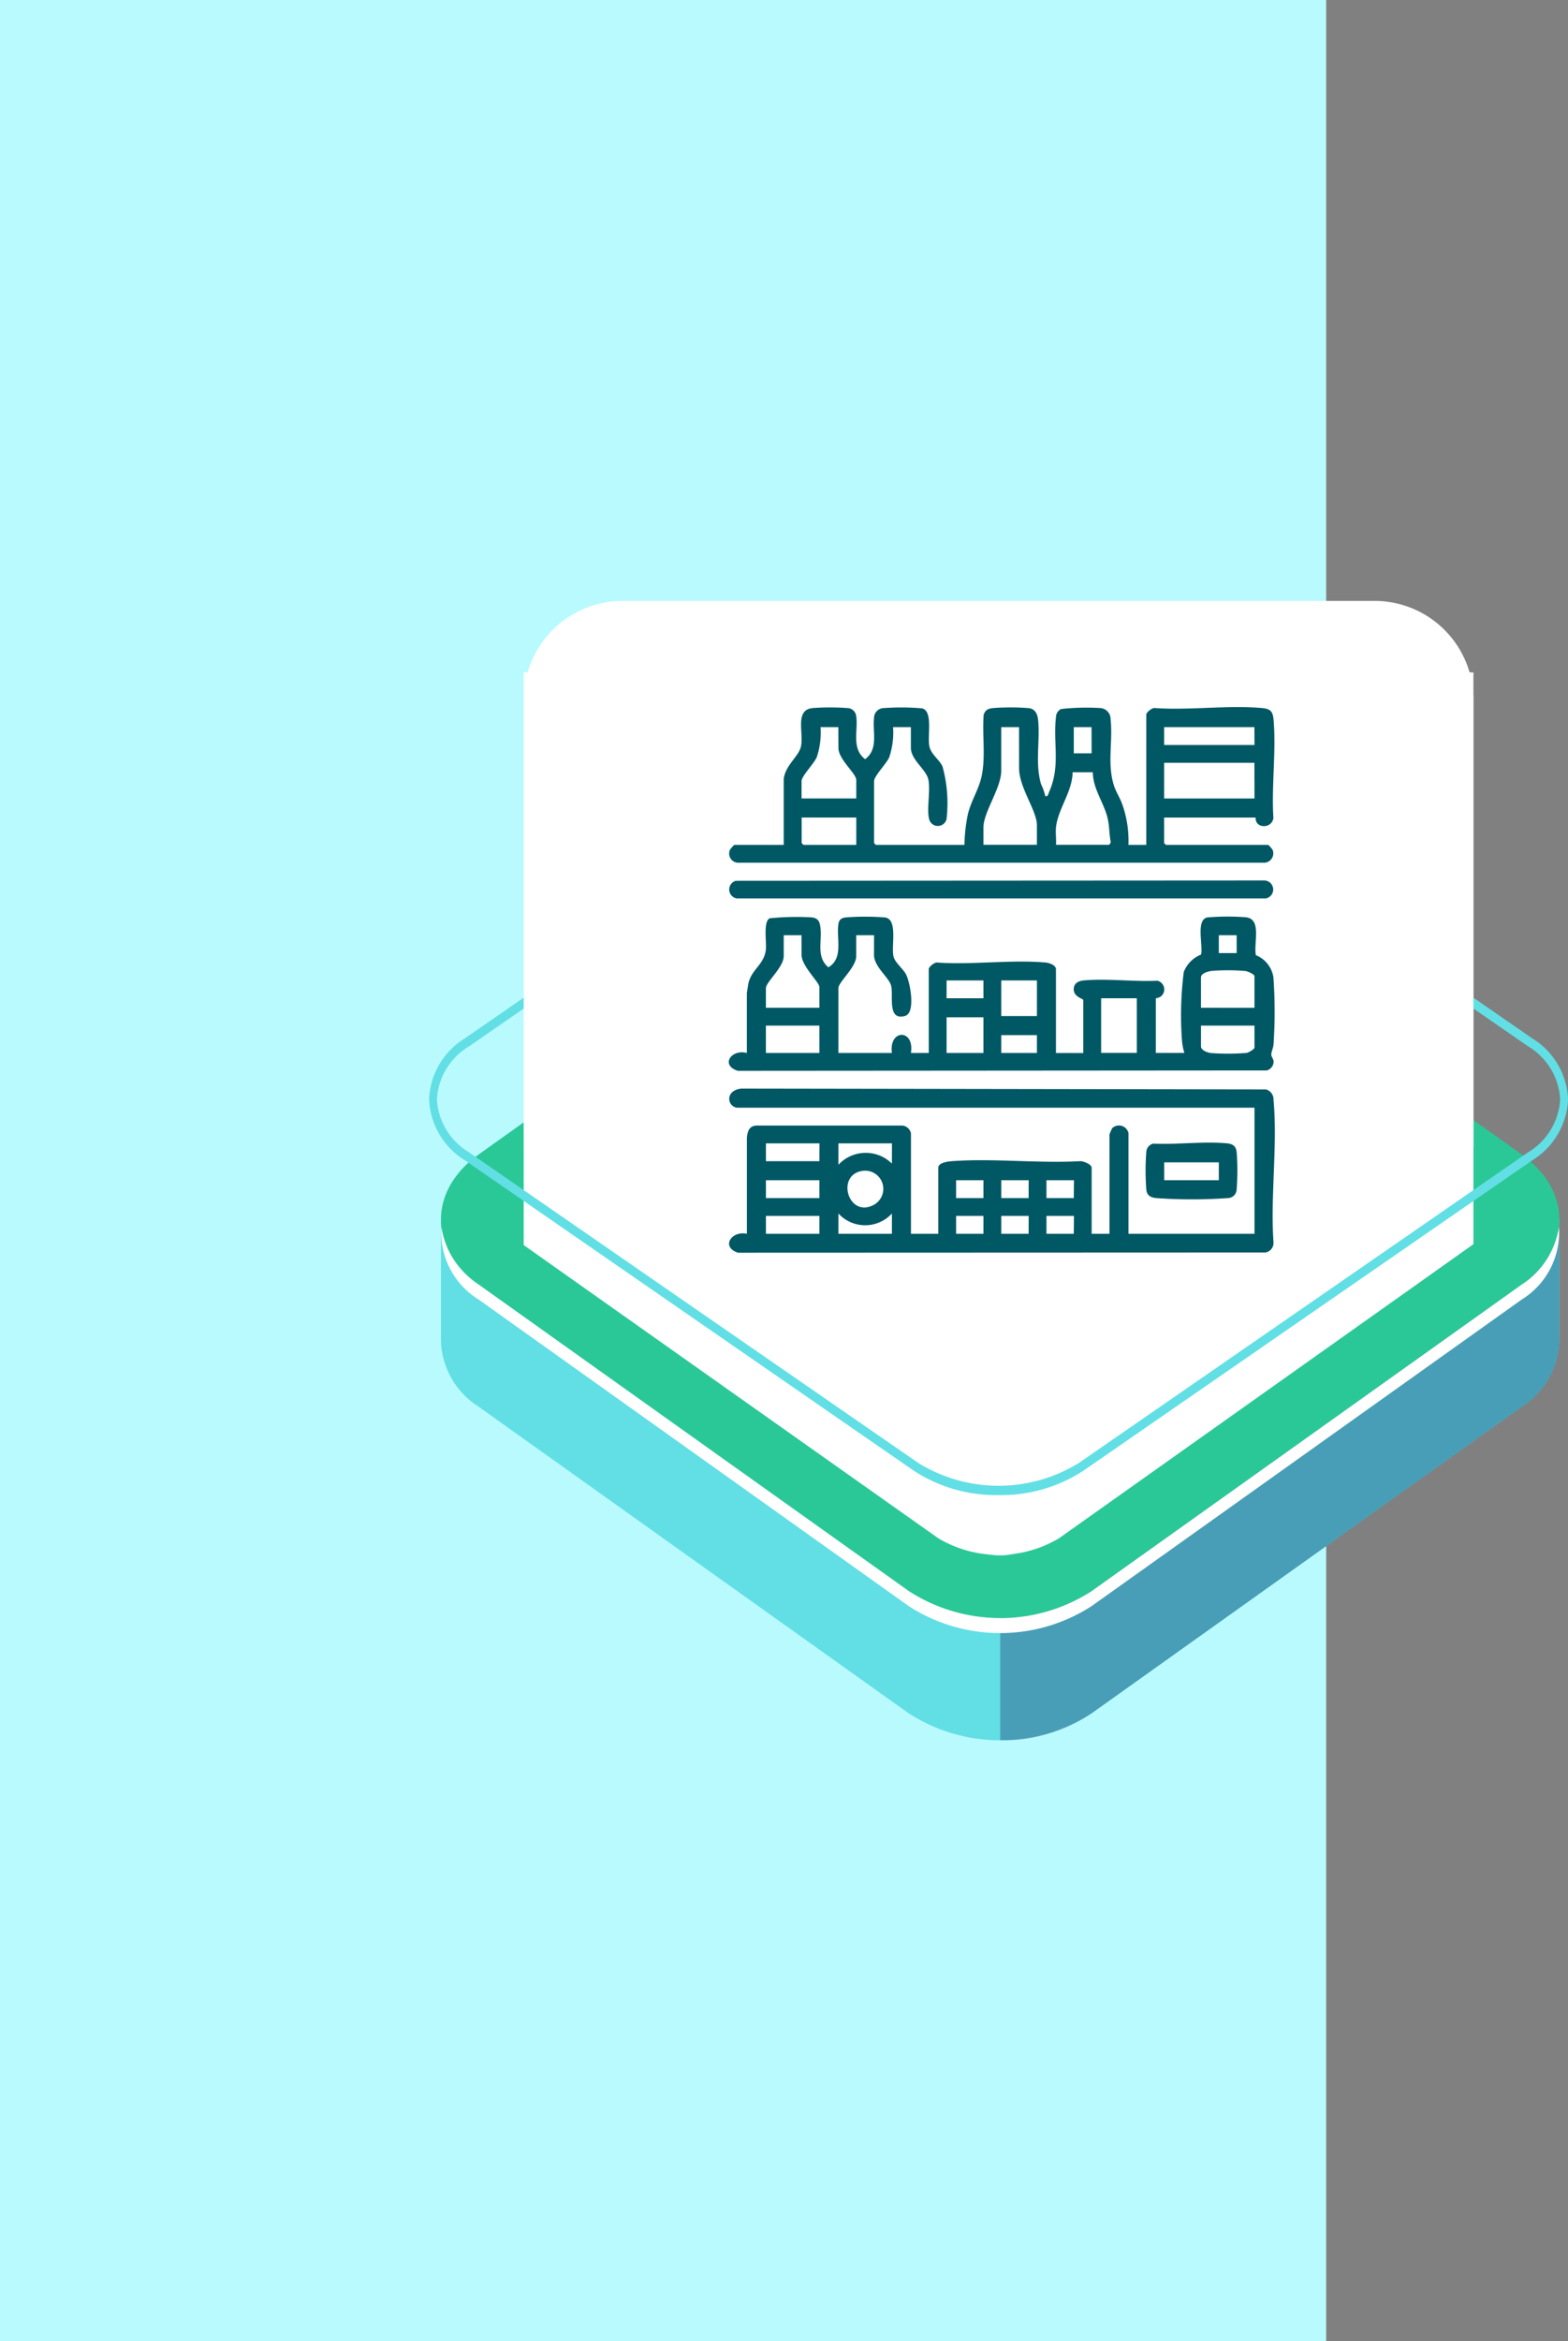 <svg xmlns="http://www.w3.org/2000/svg" xmlns:xlink="http://www.w3.org/1999/xlink" width="100.499" height="150" viewBox="0 0 100.499 150">
  <rect x="0" y="0" width="100.499" height="150" fill="#808080" stroke="none"/>
  <defs>
    <clipPath id="clip-path">
      <rect id="Rectangle_403416" data-name="Rectangle 403416" width="71.683" height="58.902" fill="#59c4c8"/>
    </clipPath>
    <clipPath id="clip-path-2">
      <path id="Path_875268" data-name="Path 875268" d="M1.1,22.912,0,23.293v7.9a5.187,5.187,0,0,0,2.421,4.17L29.988,55.009a10.8,10.8,0,0,0,11.707,0L69.263,35.37a5.21,5.21,0,0,0,2.42-4.1c0-.066,0-.132,0-.2h0V23.367l-1.728-1.185C69.468,25.819,66,28.217,63.1,28.715L43.345,42.969l-8.621,3.841L7.207,29.288l.636-.453c-2.351-1.356-3.618-4.456-4.89-7.285Z" transform="translate(0 -21.549)" fill="#61dfe4"/>
    </clipPath>
    <clipPath id="clip-path-3">
      <rect id="Rectangle_403409" data-name="Rectangle 403409" width="71.683" height="58.902" fill="none"/>
    </clipPath>
    <clipPath id="clip-path-4">
      <rect id="Rectangle_403408" data-name="Rectangle 403408" width="35.842" height="34.45" fill="none"/>
    </clipPath>
    <clipPath id="clip-path-5">
      <path id="Path_875270" data-name="Path 875270" d="M26.3,6.628,3.311,23.549c1.272,2.829,2.539,5.929,4.89,7.285L34.324,12.221a3.459,3.459,0,0,1,3.749,0L63.74,30.508l-.285.207c2.9-.5,6.37-2.9,6.858-6.533L41.508,4.411,33.126,1.678Z" transform="translate(-3.311 -1.678)" fill="#61dfe4"/>
    </clipPath>
    <clipPath id="clip-path-7">
      <rect id="Rectangle_403411" data-name="Rectangle 403411" width="32.888" height="29.156" fill="none"/>
    </clipPath>
    <clipPath id="clip-path-8">
      <path id="Path_875272" data-name="Path 875272" d="M33.967,46.513,6.4,26.872a1.539,1.539,0,0,1,0-2.672L33.966,4.56a3.457,3.457,0,0,1,3.749,0L65.283,24.2a1.538,1.538,0,0,1,0,2.671L37.716,46.512a3.458,3.458,0,0,1-3.749,0M35.736,0a10.166,10.166,0,0,0-5.749,1.725L2.421,21.365c-3.227,2.3-3.227,6.041,0,8.341L29.989,49.347a10.793,10.793,0,0,0,11.707,0L69.263,29.706c3.227-2.3,3.227-6.041,0-8.341L41.695,1.725A10.166,10.166,0,0,0,35.946,0Z" transform="translate(-0.001)" fill="#2bc897"/>
    </clipPath>
    <clipPath id="clip-path-10">
      <path id="Path_875275" data-name="Path 875275" d="M33.322,46.995,5.755,27.355a2.178,2.178,0,0,1,0-3.782L33.321,3.934a4.894,4.894,0,0,1,5.307,0L66.195,23.574a2.177,2.177,0,0,1,0,3.781L38.628,46.995a4.894,4.894,0,0,1-5.306,0M30.9,2.208,3.333,21.847c-2.8,1.994-2.8,5.239,0,7.232L30.9,48.722a9.367,9.367,0,0,0,10.151,0L68.617,29.08c2.8-1.992,2.8-5.237,0-7.231L41.049,2.208a9.359,9.359,0,0,0-10.151,0" transform="translate(-1.234 -0.712)" fill="#2bc897"/>
    </clipPath>
    <clipPath id="clip-path-11">
      <rect id="Rectangle_403518" data-name="Rectangle 403518" width="60.873" height="61.12" fill="#fff"/>
    </clipPath>
    <clipPath id="clip-path-12">
      <rect id="Rectangle_403232" data-name="Rectangle 403232" width="72.996" height="50.71" fill="#61dfe4"/>
    </clipPath>
    <clipPath id="clip-path-13">
      <rect id="Rectangle_405888" data-name="Rectangle 405888" width="35" height="34.958" fill="#005865"/>
    </clipPath>
  </defs>
  <g id="Group_1111616" data-name="Group 1111616" transform="translate(-810 -5038.949)">
    <rect id="Rectangle_404837" data-name="Rectangle 404837" width="85" height="150" transform="translate(810 5038.949)" fill="#b8fafd"/>
    <g id="Group_1111606" data-name="Group 1111606">
      <g id="Group_1109429" data-name="Group 1109429" transform="translate(838.258 5077.449)">
        <g id="Group_1100744" data-name="Group 1100744" transform="translate(0.004 14.098)">
          <g id="Group_1100514" data-name="Group 1100514" clip-path="url(#clip-path)">
            <g id="Group_1100495" data-name="Group 1100495" transform="translate(0 23.717)">
              <g id="Group_1100494" data-name="Group 1100494" clip-path="url(#clip-path-2)">
                <path id="Path_875399" data-name="Path 875399" d="M0,0,71.633-6.175l-7.76,81.049L-7.76,81.049Z" transform="translate(-12.548 26.819) rotate(-60)" fill="#61dfe4"/>
              </g>
            </g>
            <g id="Group_1100500" data-name="Group 1100500" transform="translate(0 0)">
              <g id="Group_1100499" data-name="Group 1100499" clip-path="url(#clip-path-3)">
                <g id="Group_1100498" data-name="Group 1100498" transform="translate(35.841 24.452)" opacity="0.3">
                  <g id="Group_1100497" data-name="Group 1100497">
                    <g id="Group_1100496" data-name="Group 1100496" clip-path="url(#clip-path-4)">
                      <path id="Path_875269" data-name="Path 875269" d="M67.442,28.647,47.689,42.9l-7.5,3.344V56.667a10.2,10.2,0,0,0,5.854-1.725L73.606,35.3a5.208,5.208,0,0,0,2.42-4.1c0-.066,0-.133,0-.2l0,0V23.3l-1.58-1.084h-.165c-.539,3.58-3.968,5.937-6.841,6.431" transform="translate(-40.185 -22.217)" fill="#0f054c"/>
                    </g>
                  </g>
                </g>
              </g>
            </g>
            <g id="Group_1100502" data-name="Group 1100502" transform="translate(2.953 1.847)">
              <g id="Group_1100501" data-name="Group 1100501" clip-path="url(#clip-path-5)">
                <path id="Path_875400" data-name="Path 875400" d="M0,0,63.434-5.469,56.357,68.457-7.078,73.925Z" transform="matrix(0.5, -0.866, 0.866, 0.5, -10.231, 21.867)" fill="#61dfe4"/>
              </g>
            </g>
            <g id="Group_1100507" data-name="Group 1100507" transform="translate(0 0)">
              <g id="Group_1100506" data-name="Group 1100506" clip-path="url(#clip-path-3)">
                <g id="Group_1100505" data-name="Group 1100505" transform="translate(2.953 1.847)" opacity="0.3">
                  <g id="Group_1100504" data-name="Group 1100504">
                    <g id="Group_1100503" data-name="Group 1100503" clip-path="url(#clip-path-7)">
                      <path id="Path_875271" data-name="Path 875271" d="M36.2,2.68l-3.073-1L26.3,6.628,3.311,23.548c1.272,2.829,2.538,5.93,4.89,7.286L34.324,12.221A3.27,3.27,0,0,1,36.2,11.67Z" transform="translate(-3.311 -1.678)" fill="#0f054c"/>
                    </g>
                  </g>
                </g>
              </g>
            </g>
            <g id="Group_1100509" data-name="Group 1100509" transform="translate(0)">
              <g id="Group_1100508" data-name="Group 1100508" clip-path="url(#clip-path-8)">
                <rect id="Rectangle_403413" data-name="Rectangle 403413" width="73.296" height="51.647" transform="translate(-0.807 0)" fill="#2bc897"/>
              </g>
            </g>
            <g id="Group_1100511" data-name="Group 1100511" transform="translate(0 0)">
              <g id="Group_1100510" data-name="Group 1100510" clip-path="url(#clip-path-3)">
                <path id="Path_875273" data-name="Path 875273" d="M65.965,23.834,38.4,4.193a3.457,3.457,0,0,0-3.749,0L7.082,23.833A1.547,1.547,0,0,0,6.4,25.649a1.843,1.843,0,0,1,.686-.855L34.649,5.153a3.457,3.457,0,0,1,3.749,0L65.965,24.794a1.846,1.846,0,0,1,.686.856,1.546,1.546,0,0,0-.686-1.816" transform="translate(-0.682 0.367)" fill="#fff"/>
                <path id="Path_875274" data-name="Path 875274" d="M69.263,27.329,41.7,46.968a10.793,10.793,0,0,1-11.707,0L2.422,27.327A5.344,5.344,0,0,1,.03,23.637a5.047,5.047,0,0,0,2.392,4.651L29.989,47.929a10.8,10.8,0,0,0,11.707,0L69.263,28.288a5.045,5.045,0,0,0,2.391-4.65,5.344,5.344,0,0,1-2.391,3.69" transform="translate(0 2.379)" fill="#fff"/>
              </g>
            </g>
            <g id="Group_1100513" data-name="Group 1100513" transform="translate(1.1 0.784)">
              <g id="Group_1100512" data-name="Group 1100512" clip-path="url(#clip-path-10)">
                <rect id="Rectangle_403415" data-name="Rectangle 403415" width="70.881" height="50.002" transform="translate(-0.7 0)" fill="#2bc897"/>
              </g>
            </g>
          </g>
        </g>
        <g id="Group_1100749" data-name="Group 1100749" transform="translate(5.307)">
          <g id="Group_1100748" data-name="Group 1100748" clip-path="url(#clip-path-11)">
            <path id="Path_875398" data-name="Path 875398" d="M6.247,0H54.48A6.338,6.338,0,0,1,60.8,6.356l.14,34.756-26.7,18.94a7.554,7.554,0,0,1-7.744,0L-.145,41.219-.072,6.356A6.338,6.338,0,0,1,6.247,0" transform="translate(0.074 0)" fill="#fff"/>
          </g>
        </g>
        <g id="Group_1100745" data-name="Group 1100745" transform="translate(-0.755 6.578)">
          <g id="Group_1100096" data-name="Group 1100096" transform="translate(0 0)" clip-path="url(#clip-path-12)">
            <path id="Path_873771" data-name="Path 873771" d="M36.5,50.711a9.642,9.642,0,0,1-5.42-1.551L2.316,29.276A4.816,4.816,0,0,1,0,25.354a4.813,4.813,0,0,1,2.316-3.921L31.077,1.55a10.26,10.26,0,0,1,10.843,0L70.681,21.434A4.813,4.813,0,0,1,73,25.355a4.816,4.816,0,0,1-2.316,3.922L41.92,49.16A9.645,9.645,0,0,1,36.5,50.711M36.5.595a9.2,9.2,0,0,0-5.169,1.477L2.568,21.955A4.223,4.223,0,0,0,.5,25.354a4.22,4.22,0,0,0,2.064,3.4L31.331,48.638a9.785,9.785,0,0,0,10.337,0L70.429,28.755a4.22,4.22,0,0,0,2.064-3.4,4.22,4.22,0,0,0-2.064-3.4L41.667,2.072A9.2,9.2,0,0,0,36.5.595" transform="translate(0 -0.001)" fill="#61dfe4"/>
          </g>
        </g>
        <rect id="Rectangle_403516" data-name="Rectangle 403516" width="60.873" height="30.446" transform="translate(5.307 4.578)" fill="#fff"/>
      </g>
      <g id="Group_1109433" data-name="Group 1109433" transform="translate(855.17 5082.695)">
        <g id="Group_1099618" data-name="Group 1099618" transform="translate(-0.459 0)">
          <rect id="Rectangle_401104" data-name="Rectangle 401104" width="37.658" height="38.112" transform="translate(0)" fill="none"/>
        </g>
        <g id="Group_1111373" data-name="Group 1111373" transform="translate(1.541 1.555)">
          <g id="Group_1111372" data-name="Group 1111372" transform="translate(0 0)" clip-path="url(#clip-path-13)">
            <path id="Path_885747" data-name="Path 885747" d="M.531,54.619c-.645-.114-.737-1.125.3-1.222l33.63.054a.665.665,0,0,1,.473.669c.267,2.9-.209,6.206,0,9.149a.625.625,0,0,1-.515.628L.613,63.91C-.51,63.55.192,62.481,1.18,62.7l0-6.137c.036-.431.146-.793.646-.8l9.3,0a.622.622,0,0,1,.57.5V62.7h1.752V58.467c0-.336.629-.4.873-.422,2.66-.192,5.548.15,8.233,0,.2,0,.723.2.723.419V62.7h1.143V56.333a2.957,2.957,0,0,1,.175-.4.625.625,0,0,1,1.044.321V62.7h8.076V54.619Zm5.3,2.286H2.4v1.143H5.827Zm4.648,0H7.046v1.372a2.388,2.388,0,0,1,3.429-.076ZM8.55,58.674c-1.689.29-.847,3.066.786,2.158a1.165,1.165,0,0,0-.786-2.158m-2.723.592H2.4V60.41H5.827Zm10.515,0H14.589V60.41h1.752Zm2.9,0H17.485V60.41h1.752Zm2.9,0H20.38V60.41h1.752ZM10.475,61.4a2.332,2.332,0,0,1-3.429,0v1.3h3.429Zm-4.648.152H2.4V62.7H5.827Zm10.515,0H14.589V62.7h1.752Zm2.9,0H17.485V62.7h1.752Zm2.9,0H20.38V62.7h1.752Z" transform="translate(-0.02 -28.952)" fill="#005865"/>
            <path id="Path_885748" data-name="Path 885748" d="M3.549,4.6c.122-.906.974-1.436,1.109-2.091.179-.867-.416-2.341.754-2.446a15.217,15.217,0,0,1,2.215,0,.579.579,0,0,1,.565.5c.146.933-.331,2.085.576,2.775.866-.642.47-1.731.569-2.629A.638.638,0,0,1,9.986.064,15.357,15.357,0,0,1,12.41.082c.743.166.317,1.827.487,2.484.124.477.608.786.828,1.23a8.857,8.857,0,0,1,.259,3.389.575.575,0,0,1-1.1.047c-.2-.651.09-1.854-.067-2.6C12.678,4,11.7,3.372,11.7,2.618V1.285H10.559a4.961,4.961,0,0,1-.245,1.926c-.177.42-.973,1.2-.973,1.541V8.714l.114.114h5.677a10.614,10.614,0,0,1,.219-1.953c.212-.909.749-1.653.913-2.592.218-1.238.005-2.531.1-3.782.1-.33.306-.41.628-.439A14.741,14.741,0,0,1,19.279.07c.42.066.543.414.579.793.126,1.345-.208,2.745.187,4.08a3.492,3.492,0,0,1,.268.761c.186.054.2-.171.263-.307C21.3,3.743,20.8,2.278,21,.636a.587.587,0,0,1,.326-.512A14.93,14.93,0,0,1,23.857.064.705.705,0,0,1,24.5.79c.158,1.407-.238,2.862.226,4.27.124.376.382.775.518,1.158a6.944,6.944,0,0,1,.4,2.611h1.143V.485c0-.145.383-.466.569-.421,2.211.155,4.685-.2,6.863,0,.511.046.678.212.724.724.182,2.005-.14,4.289-.008,6.324-.114.715-1.181.674-1.139-.034H27.931V8.714l.114.114H34.6a1.441,1.441,0,0,1,.286.325.6.6,0,0,1-.513.819l-33.683,0A.589.589,0,0,1,.1,9.153a1.441,1.441,0,0,1,.286-.325H3.549Zm3.5-3.314H5.911a4.952,4.952,0,0,1-.245,1.926c-.177.42-.973,1.2-.973,1.541v1.1H8.2V4.676c0-.423-1.144-1.321-1.144-2.057Zm11.582,0H17.492V4.066c0,1.137-1.142,2.65-1.142,3.657v1.1h3.428V7.571c0-.937-1.143-2.405-1.143-3.657Zm4.648,0H22.141V2.962h1.143Zm10.438,0H27.932V2.428h5.791Zm0,2.286H27.932V5.857h5.791ZM21,7.724c-.038.349.026.749,0,1.1h3.39c.038,0,.125-.126.117-.19-.1-.509-.076-.972-.192-1.487-.224-1-.948-1.89-.954-2.971H22.065c-.011,1.242-.94,2.346-1.067,3.542M8.2,7.076h-3.5V8.714l.114.114H8.2Z" transform="translate(-0.029 0)" fill="#005865"/>
            <path id="Path_885749" data-name="Path 885749" d="M9.311,30.524H8.168v1.333c0,.722-1.143,1.666-1.143,2.057v4.153h3.429c-.206-1.54,1.464-1.557,1.219,0h1.143V32.695c0-.145.383-.466.57-.421,2.235.156,4.736-.2,6.939,0,.218.02.644.171.644.423v5.372h1.752v-3.39c0-.094-.614-.2-.613-.686,0-.4.31-.545.648-.575,1.49-.135,3.2.095,4.712.02a.572.572,0,0,1,.21,1.017.884.884,0,0,1-.308.109v3.5H29.2a3.681,3.681,0,0,1-.155-.8,22.017,22.017,0,0,1,.116-4.385,1.967,1.967,0,0,1,1.109-1.117c.141-.589-.358-2.259.421-2.382a15.793,15.793,0,0,1,2.437-.009c1.069.1.491,1.692.656,2.43a1.828,1.828,0,0,1,1.124,1.427,31.448,31.448,0,0,1,.009,4.263c-.012.24-.153.516-.146.686.006.149.146.266.149.453a.594.594,0,0,1-.44.556L.585,39.211c-1.138-.346-.437-1.412.573-1.144V34.219l.094-.592c.209-.952,1.041-1.22,1.128-2.224.04-.463-.179-1.772.244-1.966a17.36,17.36,0,0,1,2.689-.058c.455.052.528.317.569.727.086.865-.275,1.826.5,2.471.99-.579.5-1.864.644-2.772.047-.3.206-.392.489-.425a16.3,16.3,0,0,1,2.511.006c.835.137.365,1.866.536,2.512.1.39.591.753.789,1.116.279.513.632,2.475-.04,2.675-1.19.355-.737-1.345-.912-1.952-.153-.529-1.092-1.2-1.092-1.956Zm-4.648,0H3.521v1.333c0,.722-1.143,1.666-1.143,2.057v1.257H5.807V33.838c0-.3-1.143-1.336-1.143-2.057Zm27.887,0H31.408v1.143h1.143Zm1.143,4.648V33.152c0-.133-.434-.315-.578-.336a13.489,13.489,0,0,0-2.13-.01c-.226.021-.721.14-.721.422v1.943ZM16.321,33.419H13.959v1.143h2.362Zm3.429,0H17.464V35.7H19.75Zm6.4,1.143H23.865v3.5h2.286Zm-9.829,1.219H13.959v2.286h2.362Zm-10.515.533H2.378v1.752H5.807Zm27.887,0H30.265v1.334c0,.251.426.4.644.423a14.861,14.861,0,0,0,2.285-.008c.129-.021.5-.248.5-.339Zm-13.944.609H17.464v1.143H19.75Z" transform="translate(0 -15.905)" fill="#005865"/>
            <path id="Path_885750" data-name="Path 885750" d="M.484,24.287l33.817-.02a.581.581,0,0,1,.153,1.15H.54a.58.58,0,0,1-.056-1.13" transform="translate(-0.033 -13.157)" fill="#005865"/>
            <path id="Path_885751" data-name="Path 885751" d="M58.835,61.02c1.512.075,3.223-.156,4.712-.02.39.036.6.164.645.574a15.571,15.571,0,0,1,0,2.365.577.577,0,0,1-.571.571,32.222,32.222,0,0,1-4.577,0c-.336-.031-.582-.139-.64-.5a15.611,15.611,0,0,1-.006-2.435.583.583,0,0,1,.437-.553m4.213,1.2h-3.5v1.143h3.5Z" transform="translate(-31.64 -33.051)" fill="#005865"/>
          </g>
        </g>
      </g>
    </g>
  </g>
</svg>

